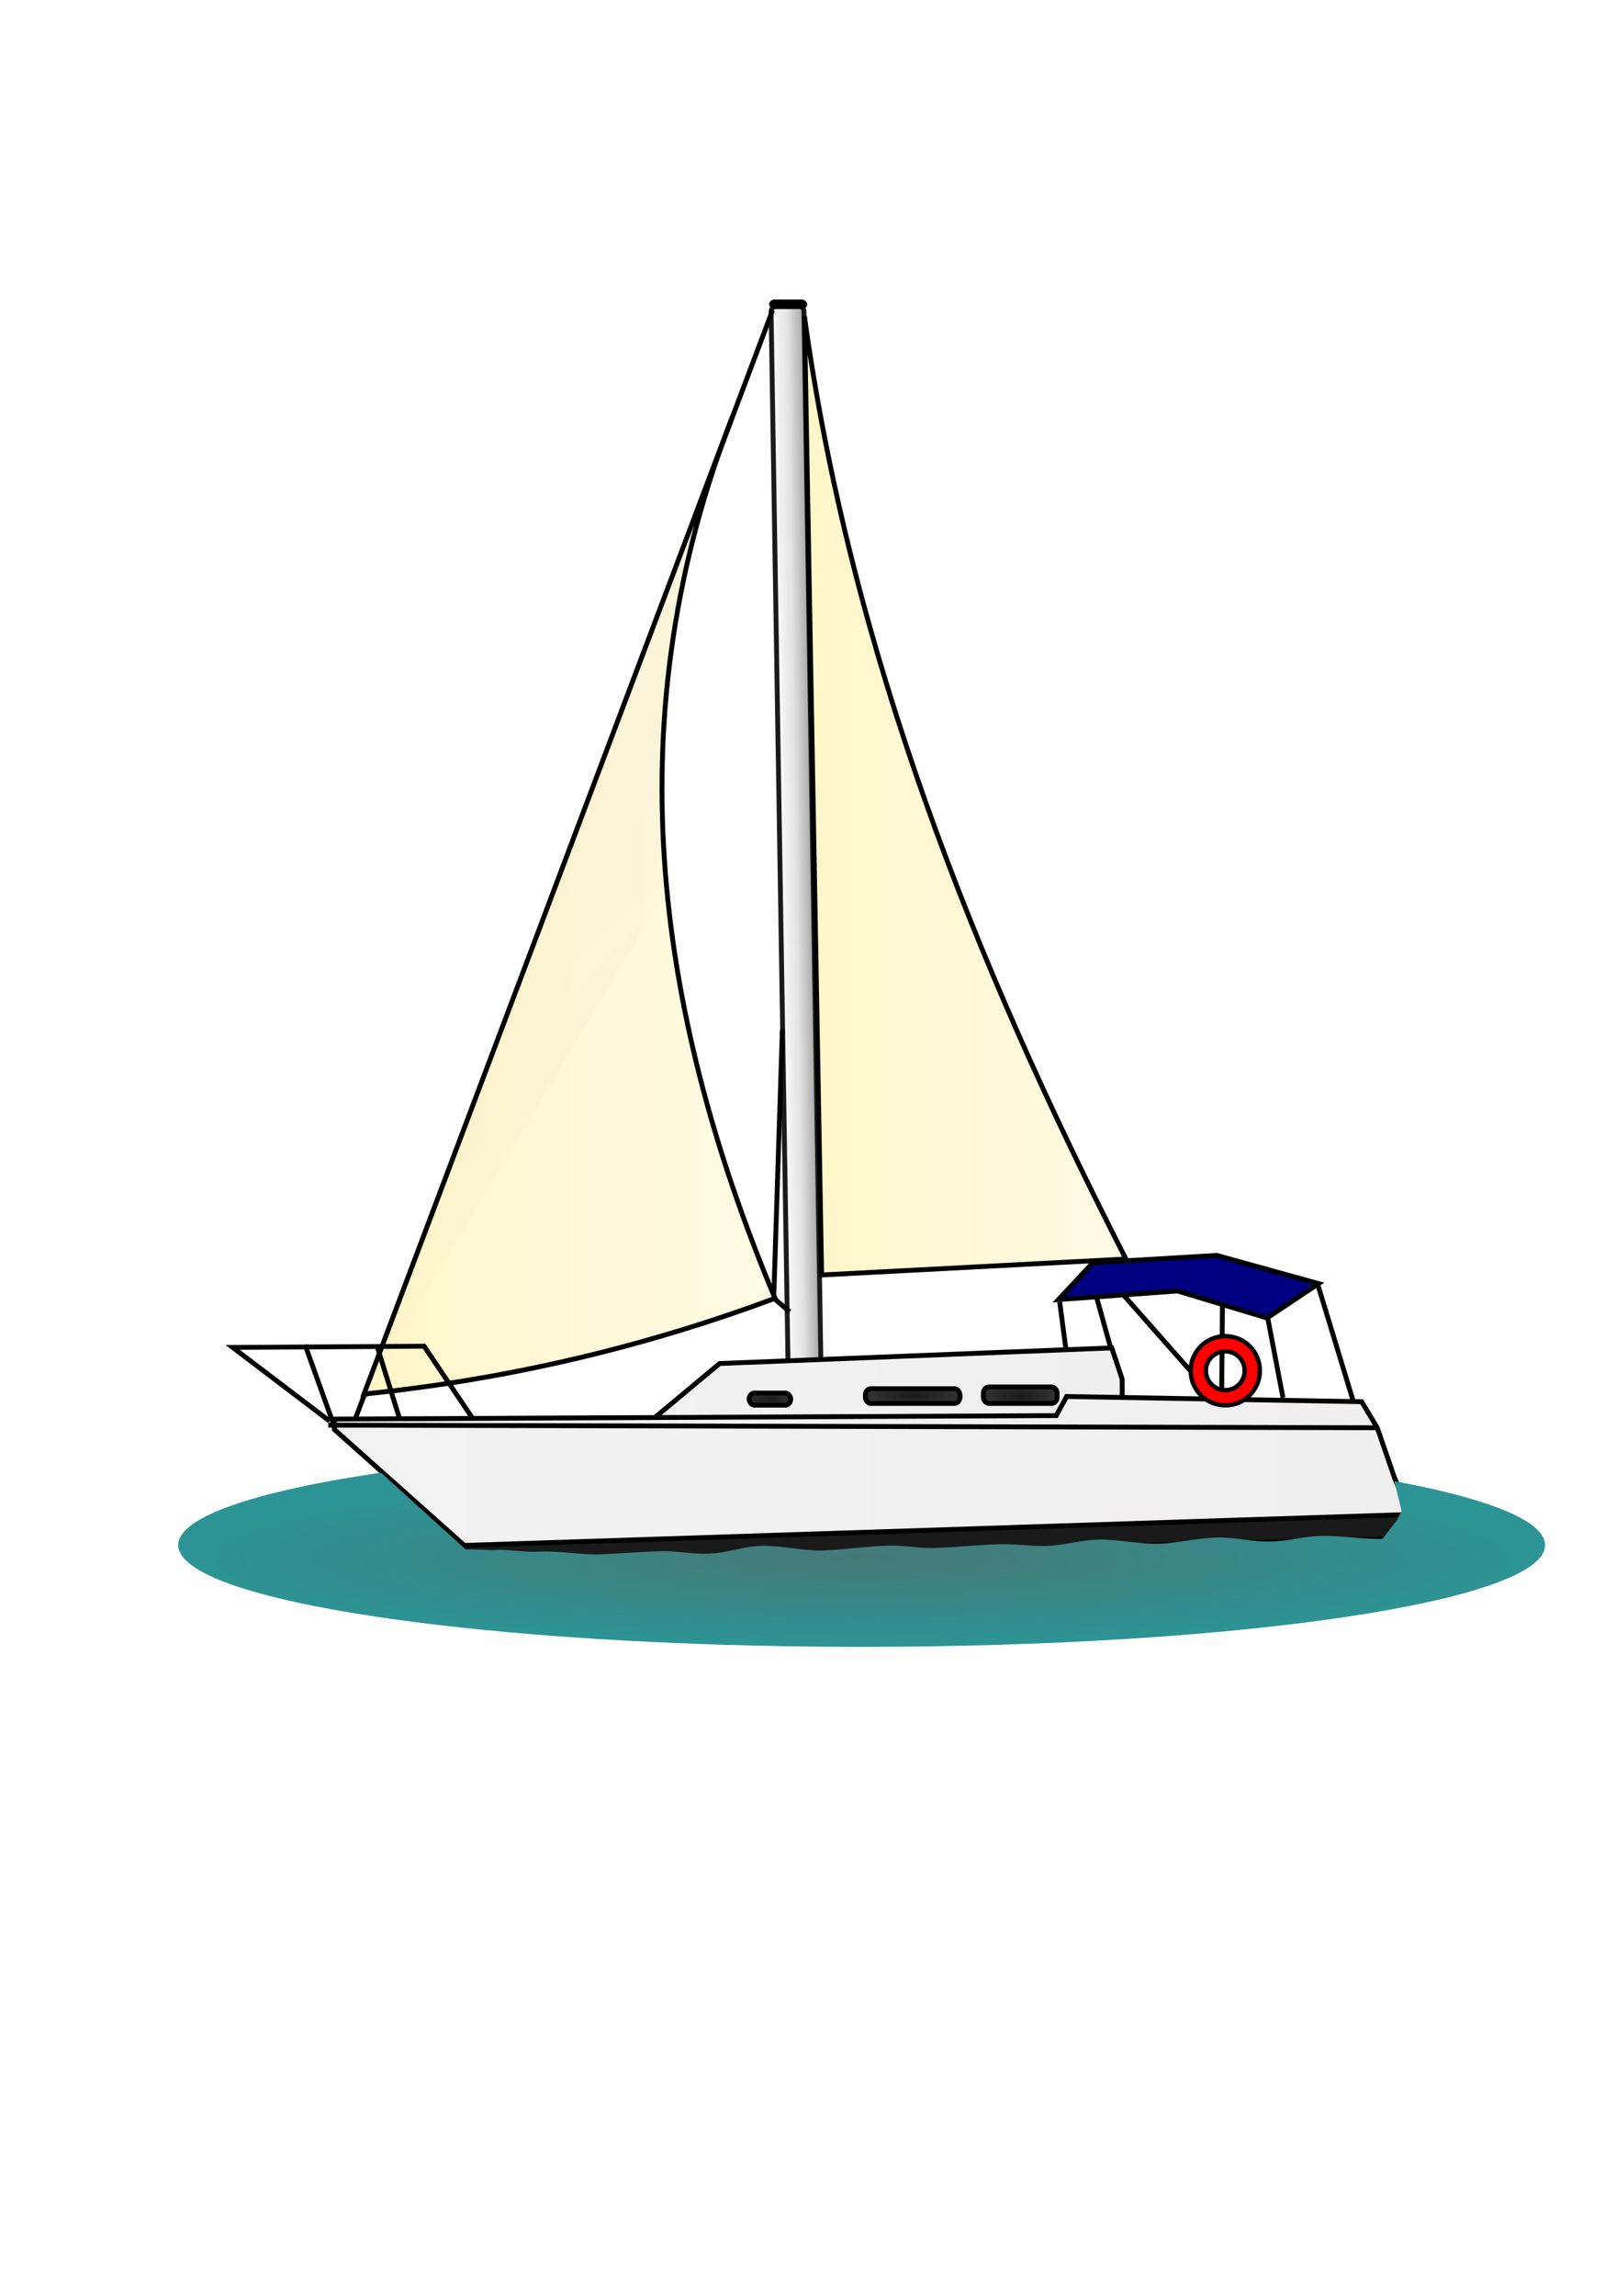 <?xml version="1.0" encoding="UTF-8" standalone="no"?>
<svg
   xmlns:dc="http://purl.org/dc/elements/1.1/"
   xmlns:cc="http://creativecommons.org/ns#"
   xmlns:rdf="http://www.w3.org/1999/02/22-rdf-syntax-ns#"
   xmlns:svg="http://www.w3.org/2000/svg"
   xmlns="http://www.w3.org/2000/svg"
   xmlns:xlink="http://www.w3.org/1999/xlink"
   xmlns:sodipodi="http://sodipodi.sourceforge.net/DTD/sodipodi-0.dtd"
   xmlns:inkscape="http://www.inkscape.org/namespaces/inkscape"
   id="svg2"
   sodipodi:docname="yacht.svg"
   viewBox="0 0 332.598 472.441"
   version="1.1"
   inkscape:version="1.0.2-2 (e86c870879, 2021-01-15)"
   width="88mm"
   height="125mm">
  <title
     id="title4162">Volier</title>
  <defs
     id="defs4">
    <linearGradient
       id="linearGradient3990">
      <stop
         id="stop3992"
         style="stop-color:#1a1a1a"
         offset="0" />
      <stop
         id="stop3994"
         style="stop-color:#333333"
         offset="1" />
    </linearGradient>
    <linearGradient
       id="linearGradient3964">
      <stop
         id="stop3966"
         style="stop-color:#f2f2f2"
         offset="0" />
      <stop
         id="stop3968"
         style="stop-color:#f1eeee"
         offset="1" />
    </linearGradient>
    <linearGradient
       id="linearGradient3919">
      <stop
         id="stop3921"
         style="stop-color:#fff6c8"
         offset="0" />
      <stop
         id="stop3923"
         style="stop-color:#fffbe5"
         offset="1" />
    </linearGradient>
    <linearGradient
       id="linearGradient3893"
       y2="283.27"
       gradientUnits="userSpaceOnUse"
       x2="328.45"
       y1="283.27"
       x1="254.45"
       inkscape:collect="always"
       gradientTransform="translate(36.684,61.629)">
      <stop
         id="stop3889"
         style="stop-color:#666666;stop-opacity:.376"
         offset="0" />
      <stop
         id="stop3891"
         style="stop-color:#666666;stop-opacity:0"
         offset="1" />
    </linearGradient>
    <filter
       id="filter3915"
       inkscape:collect="always"
       color-interpolation-filters="sRGB">
      <feGaussianBlur
         id="feGaussianBlur3917"
         stdDeviation="0.138"
         inkscape:collect="always" />
    </filter>
    <filter
       id="filter3960"
       inkscape:collect="always"
       color-interpolation-filters="sRGB">
      <feGaussianBlur
         id="feGaussianBlur3962"
         stdDeviation="0.673"
         inkscape:collect="always" />
    </filter>
    <linearGradient
       id="linearGradient4123"
       y2="274.28"
       gradientUnits="userSpaceOnUse"
       x2="342.72"
       y1="274.28"
       x1="334.96"
       inkscape:collect="always">
      <stop
         id="stop3974"
         style="stop-color:#ffffff"
         offset="0" />
      <stop
         id="stop3980"
         style="stop-color:#e2e2e2"
         offset=".5" />
      <stop
         id="stop3976"
         style="stop-color:#9b9b9b"
         offset="1" />
    </linearGradient>
    <linearGradient
       id="linearGradient4125"
       y2="382.9"
       xlink:href="#linearGradient3964"
       gradientUnits="userSpaceOnUse"
       x2="410.86"
       y1="382.9"
       x1="309.86"
       inkscape:collect="always" />
    <linearGradient
       id="linearGradient4127"
       y2="401.29"
       xlink:href="#linearGradient3964"
       gradientUnits="userSpaceOnUse"
       x2="470.14"
       y1="401.29"
       x1="247.71"
       inkscape:collect="always" />
    <radialGradient
       id="radialGradient4129"
       xlink:href="#linearGradient3990"
       gradientUnits="userSpaceOnUse"
       cy="384.68"
       cx="337.86"
       gradientTransform="matrix(1,0,0,0.366,0,244.02)"
       r="4.786"
       inkscape:collect="always" />
    <radialGradient
       id="radialGradient4131"
       xlink:href="#linearGradient3990"
       gradientUnits="userSpaceOnUse"
       cy="384.06"
       cx="367.23"
       gradientTransform="matrix(1,0,0,0.197,0,308.32)"
       r="10.232"
       inkscape:collect="always" />
    <radialGradient
       id="radialGradient4133"
       xlink:href="#linearGradient3990"
       gradientUnits="userSpaceOnUse"
       cy="383.88"
       cx="389.38"
       gradientTransform="matrix(1,0,0,0.272,0,279.65)"
       r="8.089"
       inkscape:collect="always" />
    <linearGradient
       id="linearGradient4135"
       y2="283.1"
       xlink:href="#linearGradient3919"
       gradientUnits="userSpaceOnUse"
       x2="339.41"
       y1="283.1"
       x1="253.81"
       inkscape:collect="always" />
    <linearGradient
       id="linearGradient4137"
       y2="260.53"
       xlink:href="#linearGradient3919"
       gradientUnits="userSpaceOnUse"
       x2="411.63"
       y1="260.53"
       x1="344.47"
       inkscape:collect="always" />
    <linearGradient
       id="linearGradient4139"
       y2="363.41"
       gradientUnits="userSpaceOnUse"
       x2="338.19"
       y1="299.83"
       x1="275.93"
       inkscape:collect="always">
      <stop
         id="stop3952"
         style="stop-color:#666666"
         offset="0" />
      <stop
         id="stop3954"
         style="stop-color:#666666;stop-opacity:0"
         offset="1" />
    </linearGradient>
    <radialGradient
       id="radialGradient4141"
       gradientUnits="userSpaceOnUse"
       cy="417.73"
       cx="356.74"
       gradientTransform="matrix(1,0,0,0.127,0,364.51)"
       r="140.66"
       inkscape:collect="always">
      <stop
         id="stop4066"
         style="stop-color:#467878"
         offset="0" />
      <stop
         id="stop4068"
         style="stop-color:#2c9494"
         offset="1" />
    </radialGradient>
  </defs>
  <sodipodi:namedview
     id="base"
     bordercolor="#666666"
     inkscape:pageshadow="2"
     inkscape:window-y="-8"
     fit-margin-left="0"
     pagecolor="#ffffff"
     fit-margin-top="0"
     inkscape:window-maximized="1"
     inkscape:zoom="1.3629885"
     inkscape:window-x="-8"
     inkscape:window-height="1017"
     showgrid="false"
     borderopacity="1.0"
     inkscape:current-layer="layer1"
     inkscape:cx="38.517129"
     inkscape:cy="217.34917"
     fit-margin-right="0"
     fit-margin-bottom="0"
     inkscape:window-width="1920"
     inkscape:pageopacity="0.0"
     inkscape:document-units="px"
     inkscape:document-rotation="0"
     units="mm"
     width="88mm" />
  <g
     id="layer1"
     inkscape:label="Calque 1"
     inkscape:groupmode="layer"
     transform="translate(-216.08,-158.43)">
    <path
       id="path3874"
       sodipodi:nodetypes="ccccccc"
       style="fill:url(#linearGradient3893);filter:url(#filter3915)"
       inkscape:connector-curvature="0"
       d="m 367.904,240.099 c -220.82,582.6 -110.41,291.3 0,0 z m -3.002,10.845 -73.775,195.22 c 0.199,-0.02 0.395,-0.042 0.594,-0.062 2.069,-3.577 39.681,-68.647 60.688,-104.56 -3.231,-30.026 2.009,-60.382 12.494,-90.596 z" />
    <g
       id="g4094"
       inkscape:export-ydpi="90"
       inkscape:export-xdpi="90"
       inkscape:export-filename="/home/olivier/Images/Creations/voilier.png"
       transform="translate(36.684,61.629)">
      <rect
         id="rect3054"
         ry="1.267"
         style="fill:url(#linearGradient4123);stroke:#1a1a1a"
         rx="1.131"
         transform="rotate(-0.923)"
         height="218.21"
         width="6.768"
         y="165.18"
         x="335.46" />
      <path
         id="path3052"
         d="m 310.36,391.65 17.14,-14.29 80.714,-3.214 2.143,6.429 v 7.143 z"
         style="fill:url(#linearGradient4125);stroke:#000000;stroke-width:1px"
         inkscape:connector-curvature="0" />
      <path
         id="path3050"
         d="m 248.21,390.93 26.429,23.571 2.857,3.929 186.79,-5 5,-3.929 0.357,-1.071 -3.214,-7.5 -3.571,-10.357 -3.214,-5.357 -60.714,-1.071 -2.143,3.929 -148.57,0.714 z"
         sodipodi:nodetypes="ccccccccccccc"
         style="fill:url(#linearGradient4127);stroke:#000000;stroke-width:1px"
         inkscape:connector-curvature="0" />
      <rect
         id="rect3824"
         style="fill:#000000"
         rx="1.131"
         ry="1.267"
         height="1.964"
         width="7.857"
         y="158.43"
         x="337.68" />
      <rect
         id="rect3826"
         style="fill:url(#radialGradient4129);stroke:#000000"
         rx="1.131"
         ry="1.267"
         height="2.5"
         width="8.571"
         y="383.43"
         x="333.57" />
      <rect
         id="rect3828"
         style="fill:url(#radialGradient4131);stroke:#000000;stroke-linecap:round;stroke-linejoin:round"
         rx="1.131"
         ry="1.267"
         height="3.036"
         width="19.464"
         y="382.54"
         x="357.5" />
      <rect
         id="rect3830"
         style="fill:url(#radialGradient4133);stroke:#000000;stroke-linecap:round;stroke-linejoin:round"
         rx="1.131"
         ry="1.267"
         height="3.393"
         width="15.179"
         y="382.18"
         x="381.79" />
      <path
         id="path3832"
         d="m 246.96,390.04 216.07,0.536"
         style="fill:none;stroke:#000000;stroke-width:1px"
         inkscape:connector-curvature="0" />
      <path
         id="path3834"
         style="fill:#1a1a1a;stroke:#000000;stroke-width:1px"
         inkscape:connector-curvature="0"
         d="m 469.66,408.41 -194.78,6.375 2.625,3.656 186.78,-5 5,-3.938 0.375,-1.062 z" />
      <path
         id="path3841"
         d="m 242.18,373.54 5.808,16.162"
         style="fill:none;stroke:#000000;stroke-width:1px"
         inkscape:connector-curvature="0" />
      <path
         id="path3845"
         d="M 338.4,160.65 252.54,388.69"
         sodipodi:nodetypes="cc"
         style="fill:none;stroke:#000000;stroke-width:1px"
         inkscape:connector-curvature="0" />
      <path
         id="path3847"
         d="m 338.53,363.82 3.409,2.904"
         sodipodi:nodetypes="cc"
         style="fill:none;stroke:#000000;stroke-width:1px"
         inkscape:connector-curvature="0" />
      <path
         id="path3849"
         d="m 340.42,308.64 -1.768,54.927"
         sodipodi:nodetypes="cc"
         style="fill:none;stroke:#000000;stroke-width:1px"
         inkscape:connector-curvature="0" />
      <path
         id="path3851"
         d="m 404.31,356.11 24.749,28.032"
         style="fill:none;stroke:#000000;stroke-width:1px"
         inkscape:connector-curvature="0" />
      <path
         id="path3853"
         d="m 254.31,383.64 c 30.372,-3.087 58.246,-9.915 84.6,-19.698 -25.271,-60.225 -32.548,-120.49 -8.776,-181.39 z"
         sodipodi:nodetypes="cccc"
         style="fill:url(#linearGradient4135);stroke:#000000;stroke-width:1px"
         inkscape:connector-curvature="0" />
      <path
         id="path3855"
         d="m 348.5,359.14 62.629,-3.283 c -31.582,-61.763 -56.715,-125.48 -66.165,-193.95 z"
         sodipodi:nodetypes="cccc"
         style="fill:url(#linearGradient4137);stroke:#000000;stroke-width:1px"
         inkscape:connector-curvature="0" />
      <path
         id="path3862"
         d="m 431.08,355.61 -0.253,28.789"
         style="fill:none;stroke:#000000;stroke-width:1px"
         inkscape:connector-curvature="0" />
      <path
         id="path3864"
         d="m 403.81,359.14 4.293,15.405"
         style="fill:none;stroke:#000000;stroke-width:1px"
         inkscape:connector-curvature="0" />
      <path
         id="path3866"
         d="m 397.5,364.7 1.263,9.596"
         sodipodi:nodetypes="cc"
         style="fill:none;stroke:#000000;stroke-width:1px"
         inkscape:connector-curvature="0" />
      <path
         id="path3868"
         d="m 450.52,360.8 7.336,24.108"
         sodipodi:nodetypes="cc"
         style="fill:none;stroke:#000000;stroke-width:1px"
         inkscape:connector-curvature="0" />
      <path
         id="path3870"
         d="m 440.17,367.23 3.283,17.173"
         style="fill:none;stroke:#000000;stroke-width:1px"
         inkscape:connector-curvature="0" />
      <path
         id="path3872"
         d="m 397.24,364.2 7.071,-7.576 25.506,-1.515 20.961,5.808 -10.607,7.071 -18.435,-5.556 z"
         style="fill:#000080;stroke:#000000;stroke-width:1px"
         inkscape:connector-curvature="0" />
      <path
         id="path3839"
         d="m 276.53,388.44 -9.849,-14.647 -39.396,0.253 19.951,15.152"
         style="fill:none;stroke:#000000;stroke-width:1px"
         inkscape:connector-curvature="0" />
      <path
         id="path3843"
         d="m 257.08,374.04 4.546,14.647"
         style="fill:none;stroke:#000000;stroke-width:1px"
         inkscape:connector-curvature="0" />
      <path
         id="path3943"
         d="m 327.47,189.29 -73.688,195.38 c 0.063,-0.006 0.125,-0.025 0.188,-0.031 l 62.44,-104.17 c -1.385,-30.466 0.04,-60.48 11.06,-91.182 z"
         sodipodi:nodetypes="cccccc"
         style="opacity:0.172;fill:url(#linearGradient4139);filter:url(#filter3960)"
         inkscape:connector-curvature="0" />
      <path
         id="path3857"
         d="m 431.59,371.72 c -3.938,0 -7.141,3.175 -7.141,7.113 0,3.938 3.203,7.141 7.141,7.141 3.938,0 7.113,-3.203 7.113,-7.141 0,-3.938 -3.175,-7.113 -7.113,-7.113 z m 0,3.143 c 2.199,0 3.97,1.771 3.97,3.97 0,2.199 -1.771,3.998 -3.97,3.998 -2.199,0 -3.998,-1.798 -3.998,-3.998 0,-2.199 1.798,-3.97 3.998,-3.97 z"
         style="fill:#ff0000;stroke:#000000;stroke-width:0.882;stroke-linecap:round;stroke-linejoin:round"
         inkscape:connector-curvature="0" />
      <path
         id="path4072"
         d="m 257.8,399.81 c -25.76,3.799 -41.719,9.079 -41.719,14.906 0,11.576 62.97,20.938 140.66,20.938 77.686,0 140.66,-9.361 140.66,-20.938 0,-4.97 -11.632,-9.563 -31.031,-13.156 l 1.509,6.161 -0.911,1.777 -3.036,3.938 c -3.891,0.104 -8.662,-0.691 -12.53,-0.599 -3.868,0.092 -6.832,1.072 -10.68,1.155 -3.849,0.083 -6.975,-0.91 -10.81,-0.834 -3.835,0.076 -8.378,1.22 -12.204,1.292 -3.826,0.071 -8.363,-0.93 -12.184,-0.861 -3.822,0.069 -6.928,1.21 -10.751,1.28 -3.823,0.07 -5.861,-0.395 -9.689,-0.323 -3.828,0.073 -9.446,0.683 -13.285,0.761 -3.839,0.078 -5.899,-0.555 -9.753,-0.469 -3.854,0.086 -9.504,0.89 -13.379,0.986 -3.875,0.096 -8.654,-1.052 -12.554,-0.944 -3.9,0.109 -6.922,1.474 -10.852,1.598 -3.93,0.124 -6.449,-0.637 -10.415,-0.496 -3.966,0.141 -7.772,0.471 -11.777,0.632 -4.006,0.161 -8.39,-0.738 -12.441,-0.554 -4.051,0.184 -5.804,-0.513 -9.905,-0.304 l -5.522,-0.188 z"
         sodipodi:nodetypes="csssccccsssssssssssssssccc"
         style="fill:url(#radialGradient4141)"
         inkscape:connector-curvature="0" />
    </g>
  </g>
</svg>

